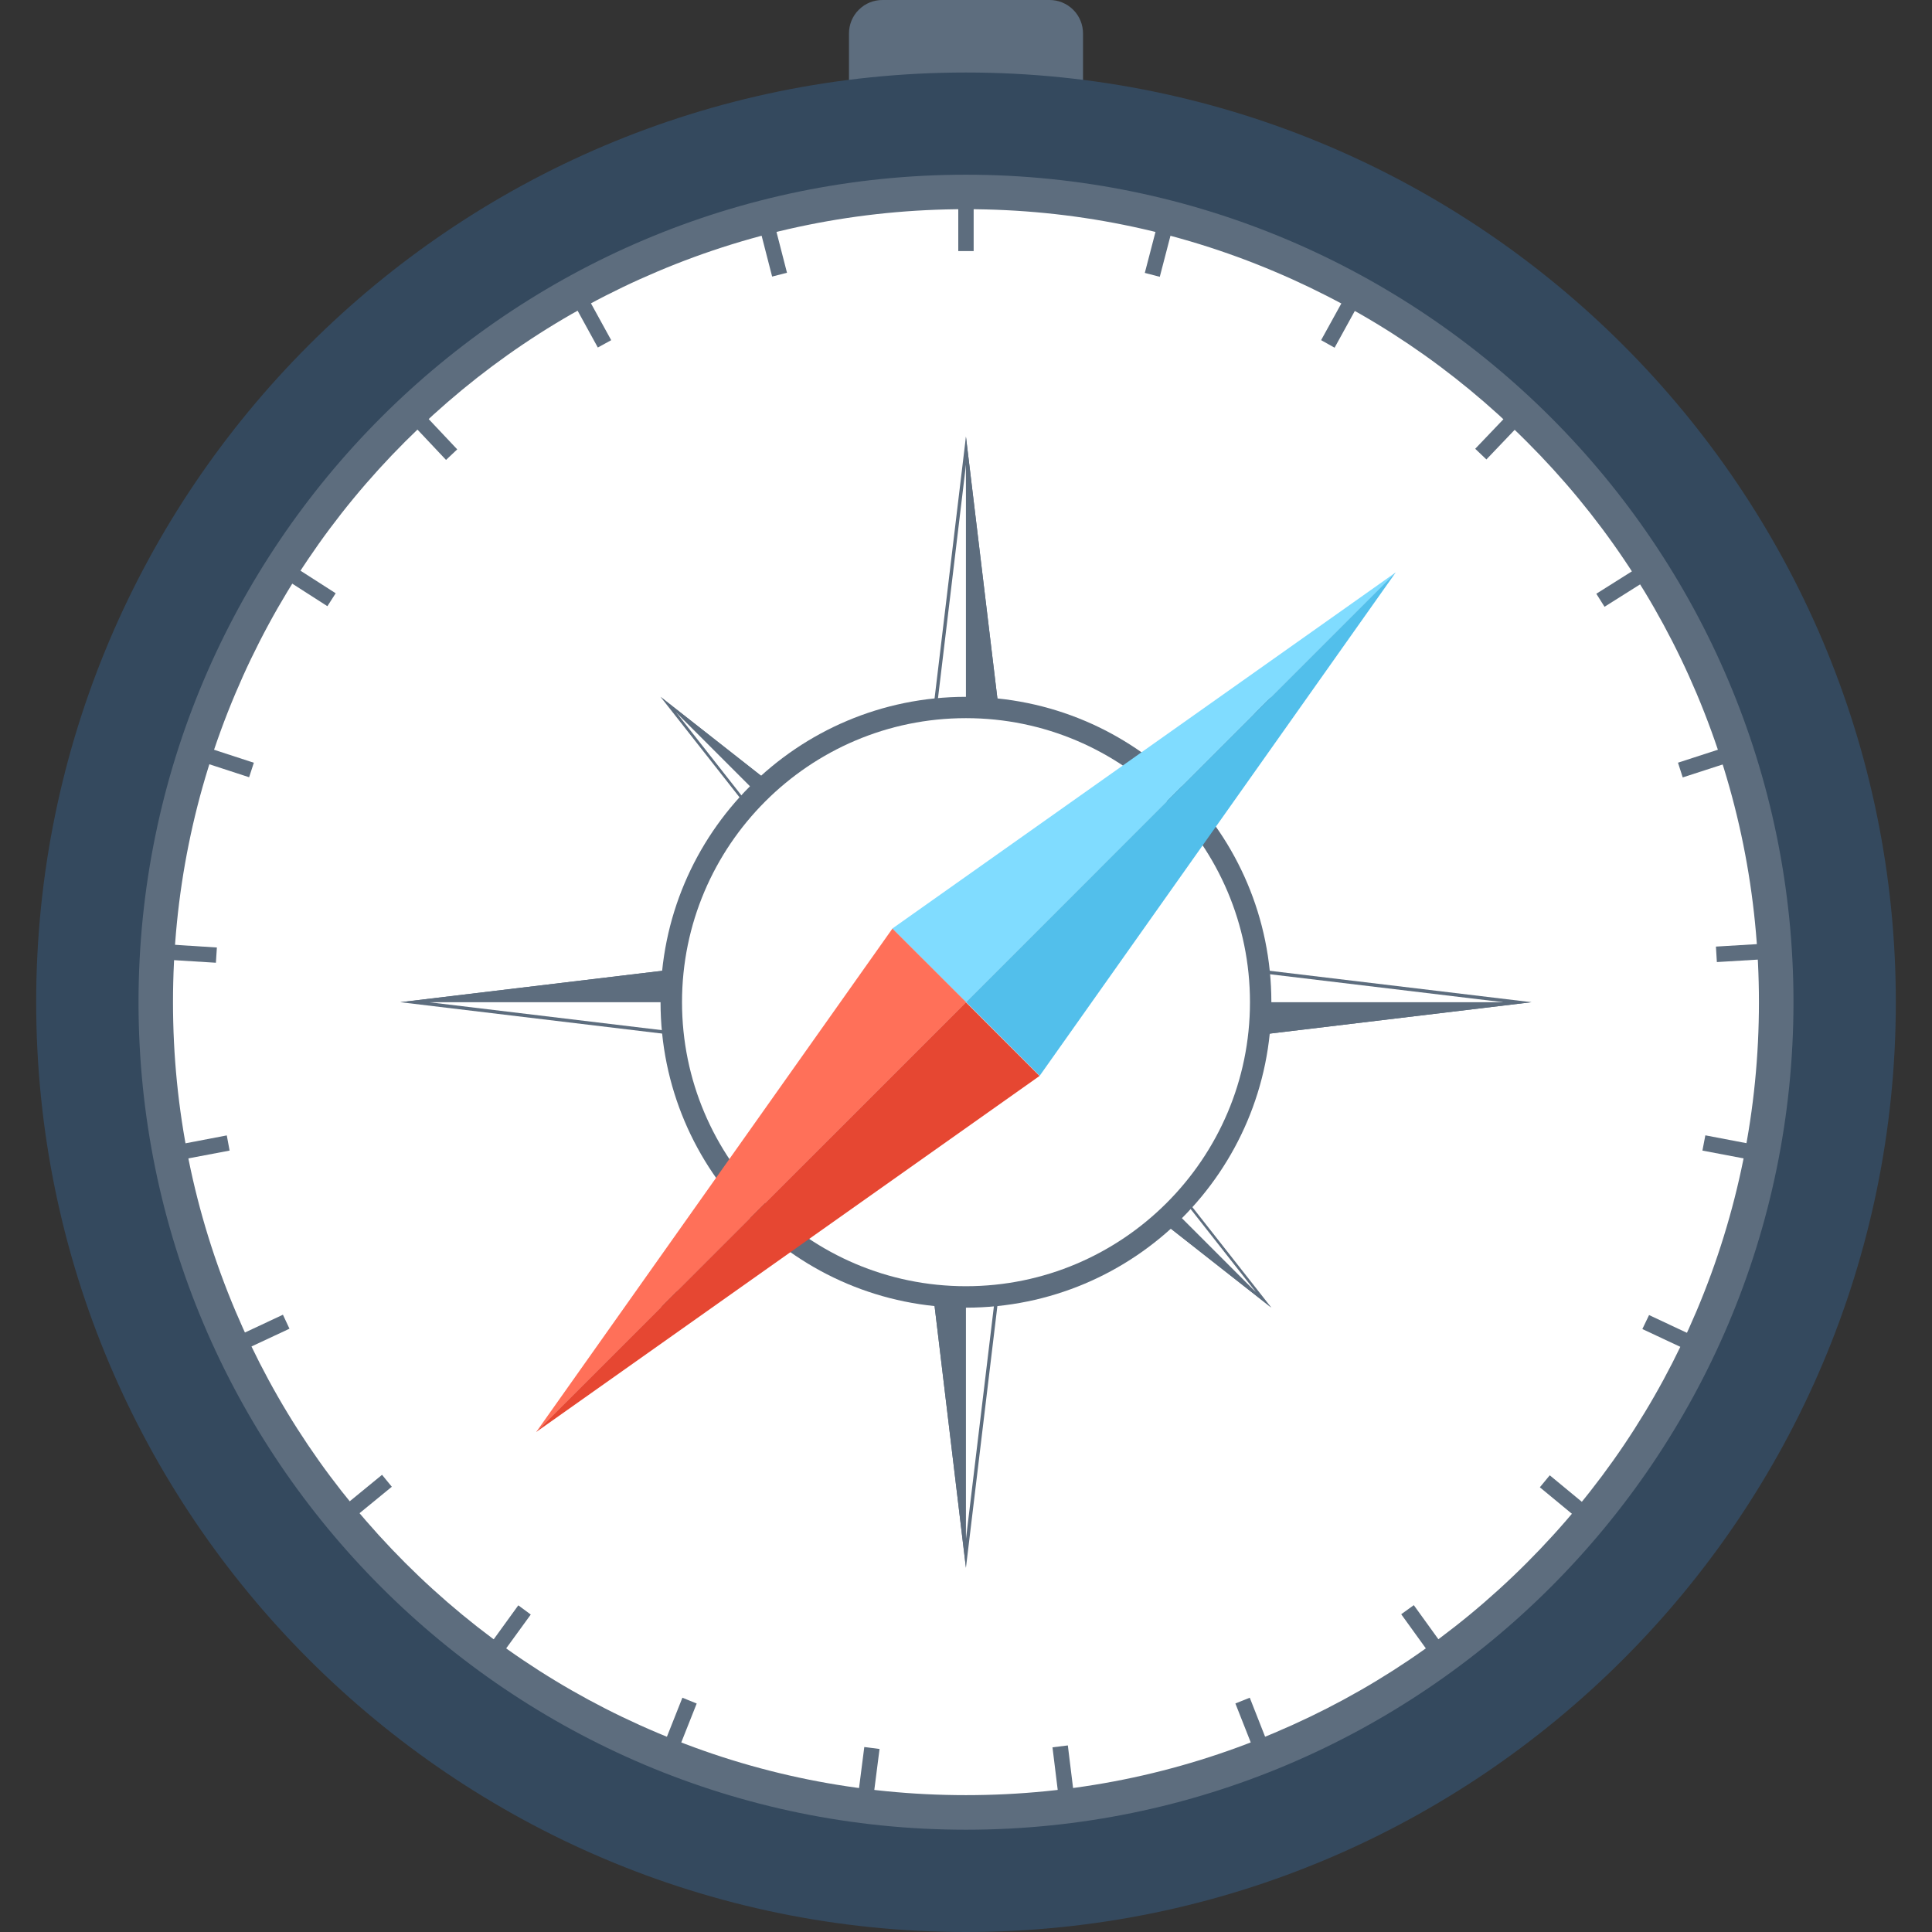<?xml version="1.0" encoding="iso-8859-1"?>
<!-- Generator: Adobe Illustrator 19.0.0, SVG Export Plug-In . SVG Version: 6.00 Build 0)  -->
<svg version="1.1" id="Capa_1" xmlns="http://www.w3.org/2000/svg" xmlns:xlink="http://www.w3.org/1999/xlink" x="0px" y="0px"
	 viewBox="0 0 512 512" style="enable-background:new 0 0 512 512;" xml:space="preserve">
<rect x="0" y="0" width="512" height="512" fill="#333333" stroke="none"/>
<path style="fill:#5D6D7E;" d="M224.983,26.586h62.029V8.86c0-2.268-0.878-4.549-2.591-6.262C282.67,0.86,280.42,0,278.141,0
	h-44.293c-2.281,0-4.536,0.86-6.267,2.598c-1.731,1.715-2.591,3.994-2.591,6.262v17.725H224.983z"/>
<path style="fill:#34495E;" d="M255.982,19.215C120.115,19.215,9.587,129.728,9.587,265.6c0,135.859,110.528,246.4,246.395,246.4
	c135.88,0,246.431-110.541,246.431-246.403C502.413,129.725,391.862,19.215,255.982,19.215z"/>
<g>
	<path style="fill:#FFFFFF;" d="M255.982,47.882c-120.23,0-217.71,97.462-217.71,217.71s97.48,217.728,217.71,217.728
		c120.253,0,217.723-97.48,217.723-217.728C473.705,145.349,376.238,47.882,255.982,47.882z"/>
	<polygon style="fill:#FFFFFF;" points="336.927,184.668 255.982,248.266 255.982,265.592 273.316,265.592 	"/>
</g>
<g>
	<polygon style="fill:#5D6D7E;" points="336.927,184.668 255.982,265.592 273.316,265.592 	"/>
	<path style="fill:#5D6D7E;" d="M332.856,188.736l-59.858,76.165h-16.323v-16.323L332.856,188.736L332.856,188.736z
		 M336.927,184.668l-80.945,63.598v17.326h17.334L336.927,184.668L336.927,184.668z"/>
</g>
<polygon style="fill:#FFFFFF;" points="175.05,346.542 255.982,282.949 255.982,265.592 238.661,265.592 "/>
<g>
	<polygon style="fill:#5D6D7E;" points="175.05,346.542 255.982,265.592 238.661,265.592 	"/>
	<path style="fill:#5D6D7E;" d="M179.126,342.449l59.871-76.165h16.317v16.287L179.126,342.449L179.126,342.449z M175.05,346.542
		l80.932-63.598v-17.357h-17.321L175.05,346.542L175.05,346.542z"/>
</g>
<polygon style="fill:#FFFFFF;" points="336.927,346.542 273.316,265.592 255.982,265.592 255.982,282.949 "/>
<g>
	<polygon style="fill:#5D6D7E;" points="336.927,346.542 255.982,265.592 255.982,282.949 	"/>
	<path style="fill:#5D6D7E;" d="M332.856,342.449l-76.18-59.876v-16.287h16.31L332.856,342.449L332.856,342.449z M336.927,346.542
		l-63.611-80.95h-17.334v17.357L336.927,346.542L336.927,346.542z"/>
</g>
<polygon style="fill:#FFFFFF;" points="175.05,184.668 238.661,265.592 255.982,265.592 255.982,248.22 "/>
<g>
	<polygon style="fill:#5D6D7E;" points="175.05,184.668 255.982,265.592 255.982,248.22 	"/>
	<path style="fill:#5D6D7E;" d="M179.144,188.718l76.165,59.858v16.323h-16.317L179.144,188.718L179.144,188.718z M175.05,184.668
		l63.611,80.927h17.321v-17.372L175.05,184.668L175.05,184.668z"/>
</g>
<polygon style="fill:#FFFFFF;" points="255.982,115.699 239.949,249.541 255.982,265.592 272.064,249.541 "/>
<g>
	<polygon style="fill:#5D6D7E;" points="255.982,115.699 255.982,265.592 272.064,249.541 	"/>
	<path style="fill:#5D6D7E;" d="M255.982,123.238l15.122,125.967l-15.122,15.104l-15.094-15.104L255.982,123.238L255.982,123.238z
		 M255.982,115.699l-16.033,133.837l16.033,16.051l16.079-16.051L255.982,115.699L255.982,115.699z"/>
</g>
<polygon style="fill:#FFFFFF;" points="255.982,415.491 272.064,281.644 255.982,265.592 239.949,281.644 "/>
<g>
	<polygon style="fill:#5D6D7E;" points="255.982,415.491 255.982,265.592 239.949,281.644 	"/>
	<path style="fill:#5D6D7E;" d="M255.982,407.913l-15.094-125.929l15.094-15.122l15.122,15.104L255.982,407.913L255.982,407.913z
		 M255.982,415.491l16.079-133.842l-16.079-16.051l-16.033,16.051L255.982,415.491L255.982,415.491z"/>
</g>
<polygon style="fill:#FFFFFF;" points="405.875,265.592 272.064,249.541 255.982,265.592 272.064,281.644 "/>
<g>
	<polygon style="fill:#5D6D7E;" points="405.875,265.592 255.982,265.592 272.064,281.644 	"/>
	<path style="fill:#5D6D7E;" d="M398.331,265.592l-125.975,15.112l-15.104-15.112l15.104-15.104L398.331,265.592L398.331,265.592z
		 M405.875,265.592l-133.811-16.051l-16.079,16.051l16.079,16.051L405.875,265.592L405.875,265.592z"/>
</g>
<polygon style="fill:#FFFFFF;" points="106.092,265.592 239.949,281.644 255.982,265.592 239.949,249.541 "/>
<g>
	<polygon style="fill:#5D6D7E;" points="106.092,265.592 255.982,265.592 239.949,249.541 	"/>
	<path style="fill:#5D6D7E;" d="M113.646,265.592l125.957-15.104l15.112,15.104l-15.112,15.112L113.646,265.592L113.646,265.592z
		 M106.092,265.592l133.857,16.051l16.033-16.051l-16.033-16.051L106.092,265.592L106.092,265.592z"/>
	<path style="fill:#5D6D7E;" d="M255.982,184.668c-44.69,0-80.932,36.224-80.932,80.927c0,44.708,36.242,80.95,80.932,80.95
		c44.703,0,80.942-36.242,80.942-80.95C336.927,220.89,300.685,184.668,255.982,184.668L255.982,184.668z"/>
</g>
<path style="fill:#FFFFFF;" d="M255.982,190.318c41.498,0,75.274,33.754,75.274,75.274c0,41.487-33.777,75.269-75.274,75.269
	c-41.487,0-75.241-33.782-75.241-75.269C180.741,224.072,214.495,190.318,255.982,190.318L255.982,190.318z"/>
<g>
	<path style="fill:#5D6D7E;" d="M255.982,484.895c-120.924,0-219.274-98.391-219.274-219.302
		c0-120.906,98.355-219.292,219.274-219.292s219.31,98.386,219.31,219.292C475.292,386.504,376.901,484.895,255.982,484.895z
		 M255.982,55.437c-28.357,0-55.877,5.558-81.774,16.53c-25.009,10.573-47.478,25.718-66.813,45.038
		c-19.3,19.295-34.445,41.769-45.02,66.796c-10.954,25.915-16.53,53.422-16.53,81.792c0,28.375,5.576,55.877,16.53,81.792
		c10.573,25.021,25.718,47.496,45.02,66.808c19.318,19.3,41.769,34.435,66.813,45.015c25.882,10.967,53.399,16.525,81.774,16.525
		c28.403,0,55.916-5.558,81.792-16.525c25.037-10.58,47.524-25.713,66.813-45.015c19.313-19.313,34.463-41.81,45.038-66.808
		c10.944-25.915,16.512-53.435,16.512-81.792c0-28.344-5.571-55.859-16.512-81.792c-10.573-25.009-25.725-47.501-45.038-66.78
		c-19.323-19.318-41.787-34.481-66.813-45.053C311.869,60.995,284.375,55.437,255.982,55.437z"/>
	<rect x="253.952" y="53.422" style="fill:#5D6D7E;" width="4.076" height="13.112"/>
	
		<rect x="202.819" y="59.898" transform="matrix(-0.968 0.249 -0.249 -0.968 419.803 79.76)" style="fill:#5D6D7E;" width="4.068" height="13.112"/>
	
		<rect x="154.905" y="78.822" transform="matrix(-0.876 0.481 -0.481 -0.876 335.582 84.69)" style="fill:#5D6D7E;" width="4.045" height="13.135"/>
	
		<rect x="113.202" y="109.138" transform="matrix(-0.728 0.686 -0.686 -0.728 278.45 120.884)" style="fill:#5D6D7E;" width="4.076" height="13.107"/>
	
		<rect x="80.349" y="148.857" transform="matrix(-0.54 0.842 -0.842 -0.54 257.685 169.951)" style="fill:#5D6D7E;" width="4.068" height="13.124"/>
	
		<rect x="58.438" y="195.51" transform="matrix(-0.31 0.951 -0.951 -0.31 271.316 207.168)" style="fill:#5D6D7E;" width="4.04" height="13.12"/>
	<polygon style="fill:#5D6D7E;" points="57.216,255.135 57.475,251.095 44.38,250.268 44.096,254.331 	"/>
	<polygon style="fill:#5D6D7E;" points="60.846,304.916 60.101,300.897 47.219,303.357 47.956,307.356 	"/>
	
		<rect x="63.396" y="351.102" transform="matrix(-0.906 0.424 -0.424 -0.906 283.016 643.337)" style="fill:#5D6D7E;" width="13.12" height="4.086"/>
	
		<rect x="91.056" y="394.675" transform="matrix(-0.774 0.634 -0.634 -0.774 424.536 641.753)" style="fill:#5D6D7E;" width="13.13" height="4.086"/>
	<polygon style="fill:#5D6D7E;" points="140.657,427.871 137.357,425.428 129.651,436.073 132.951,438.474 	"/>
	<polygon style="fill:#5D6D7E;" points="184.632,451.453 180.841,449.912 175.992,462.139 179.802,463.634 	"/>
	
		<rect x="223.696" y="467.578" transform="matrix(-0.127 0.992 -0.992 -0.127 725.336 300.973)" style="fill:#5D6D7E;" width="13.102" height="4.076"/>
	
		<rect x="279.708" y="463.083" transform="matrix(-0.993 0.122 -0.122 -0.993 618.836 901.301)" style="fill:#5D6D7E;" width="4.099" height="13.12"/>
	<polygon style="fill:#5D6D7E;" points="331.2,449.912 327.391,451.438 332.193,463.616 336.003,462.121 	"/>
	
		<rect x="374.77" y="425.342" transform="matrix(-0.811 0.585 -0.585 -0.811 935.111 561.735)" style="fill:#5D6D7E;" width="4.114" height="13.12"/>
	
		<rect x="412.44" y="390.135" transform="matrix(-0.637 0.771 -0.771 -0.637 984.332 329.849)" style="fill:#5D6D7E;" width="4.122" height="13.115"/>
	<polygon style="fill:#5D6D7E;" points="437.02,348.503 435.241,352.21 447.109,357.773 448.858,354.061 	"/>
	<polygon style="fill:#5D6D7E;" points="451.935,300.874 451.159,304.916 464.02,307.356 464.809,303.334 	"/>
	
		<rect x="454.668" y="250.6" transform="matrix(-0.998 0.06 -0.06 -0.998 936.879 476.989)" style="fill:#5D6D7E;" width="13.125" height="4.109"/>
	<polygon style="fill:#5D6D7E;" points="444.685,202.12 445.937,206.024 458.45,201.966 457.157,198.07 	"/>
	
		<rect x="423.05" y="153.426" transform="matrix(-0.846 0.533 -0.533 -0.846 875.992 58.122)" style="fill:#5D6D7E;" width="13.12" height="4.081"/>
	
		<rect x="390.183" y="113.666" transform="matrix(-0.69 0.723 -0.723 -0.69 754.374 -91.404)" style="fill:#5D6D7E;" width="13.125" height="4.098"/>
	<polygon style="fill:#5D6D7E;" points="350.108,90.143 353.682,92.145 359.995,80.666 356.429,78.682 	"/>
	
		<rect x="300.599" y="64.421" transform="matrix(-0.252 0.968 -0.968 -0.252 448.767 -214.077)" style="fill:#5D6D7E;" width="13.107" height="4.098"/>
</g>
<polygon style="fill:#80DCFF;" points="236.467,246.085 255.982,265.592 369.789,151.79 369.825,151.734 "/>
<polygon style="fill:#52BFEB;" points="275.525,285.094 256.018,265.559 369.825,151.734 369.876,151.698 "/>
<polygon style="fill:#FF7059;" points="236.503,246.085 256.018,265.574 142.205,379.405 142.152,379.423 "/>
<polygon style="fill:#E64732;" points="275.492,285.14 255.972,265.61 142.152,379.423 142.124,379.474 "/>
<g>
</g>
<g>
</g>
<g>
</g>
<g>
</g>
<g>
</g>
<g>
</g>
<g>
</g>
<g>
</g>
<g>
</g>
<g>
</g>
<g>
</g>
<g>
</g>
<g>
</g>
<g>
</g>
<g>
</g>
</svg>
